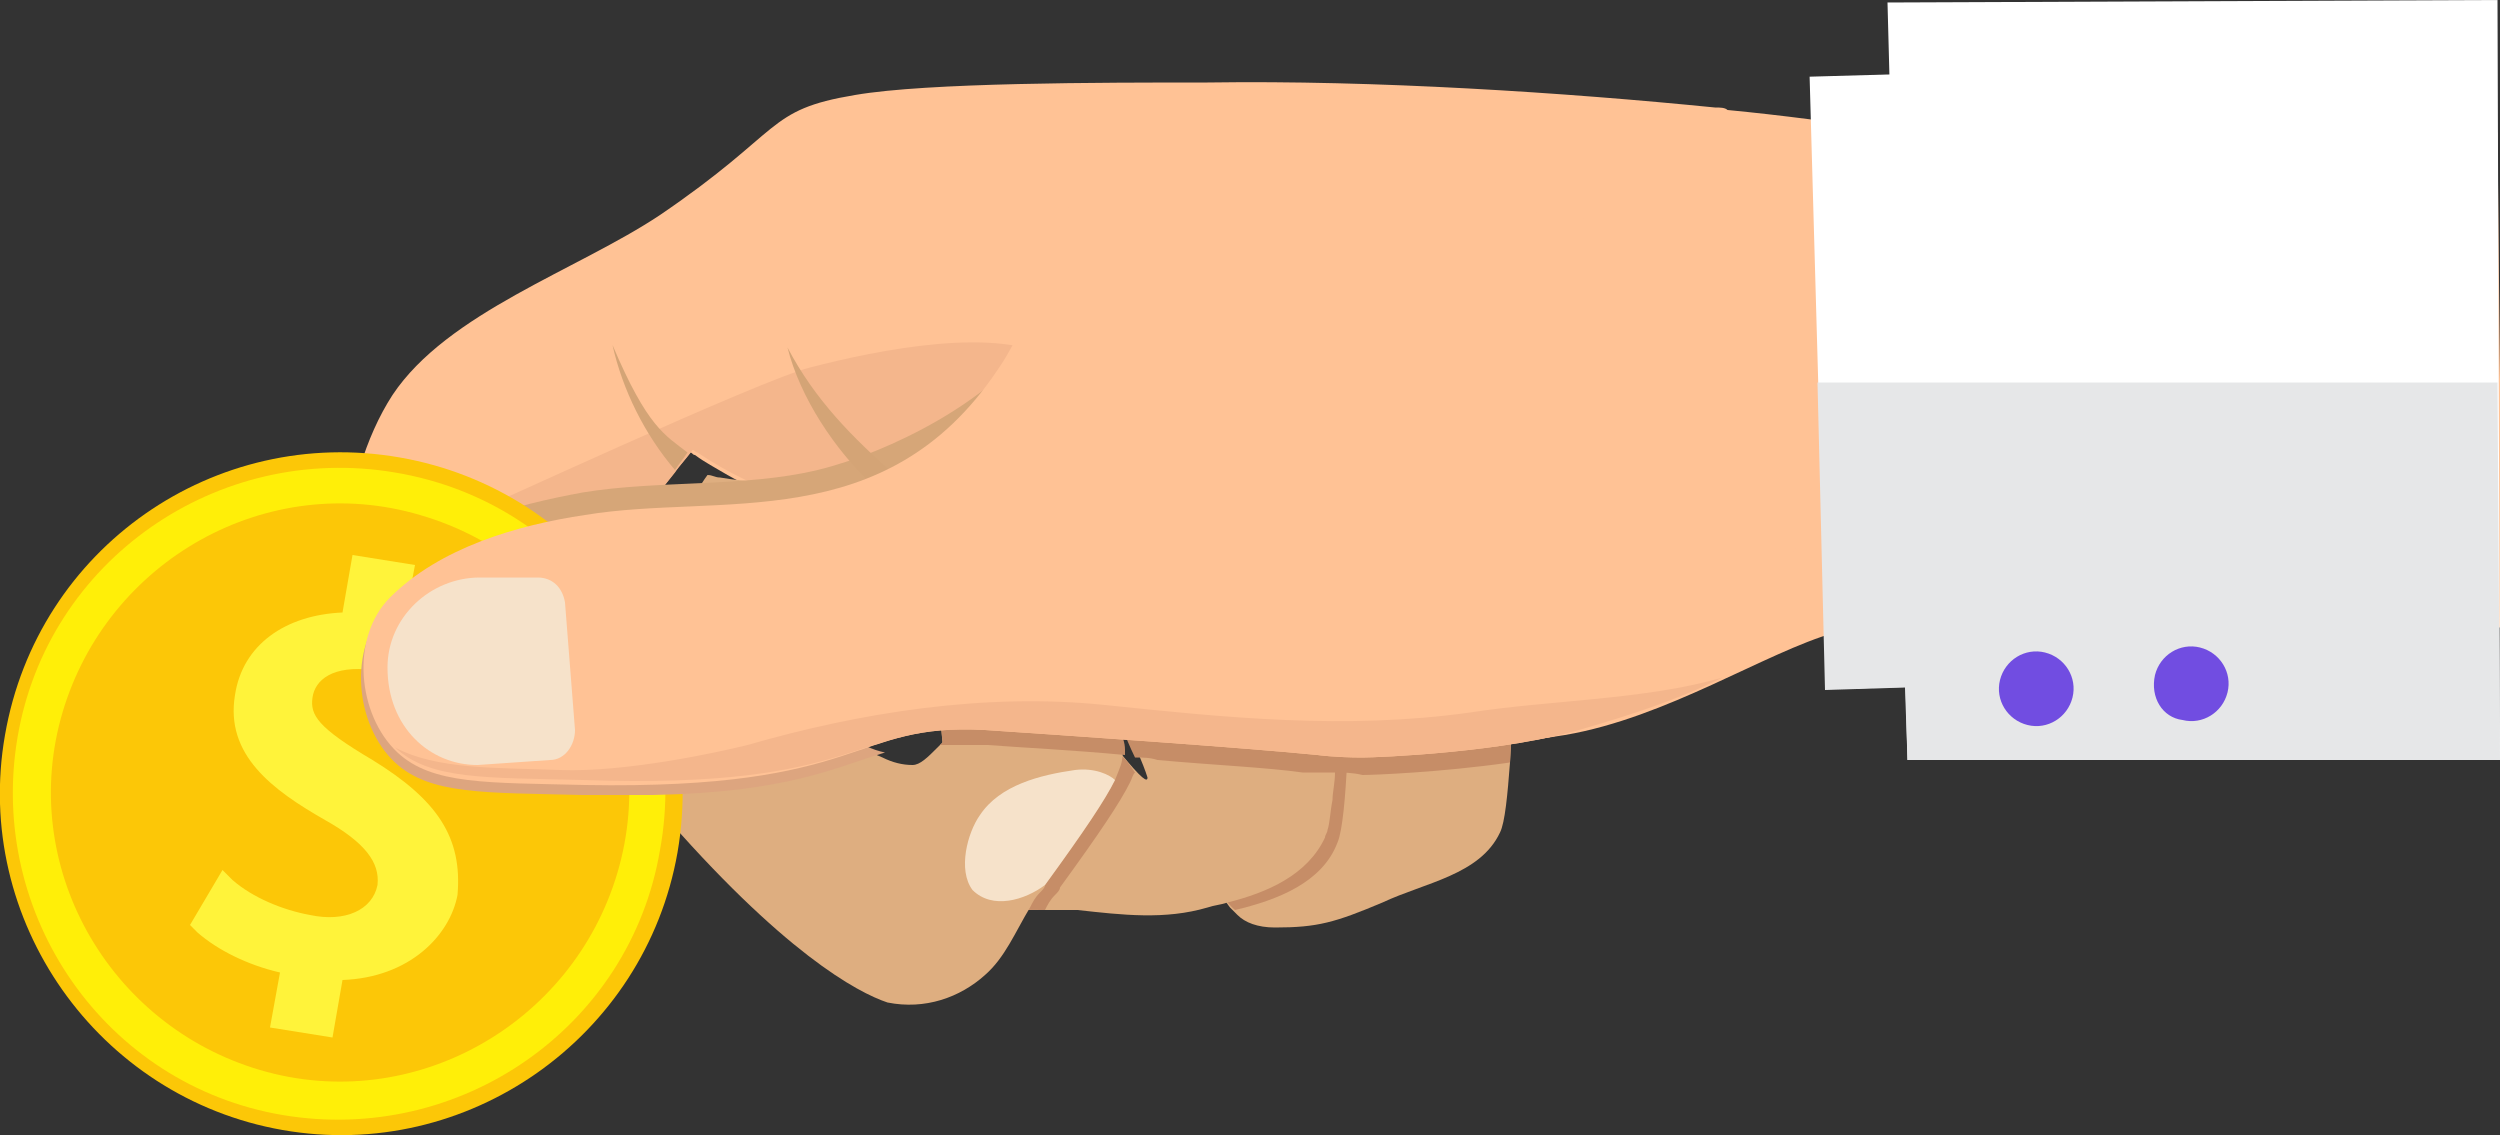 <?xml version="1.0" encoding="utf-8"?>
<!-- Generator: Adobe Illustrator 25.2.0, SVG Export Plug-In . SVG Version: 6.00 Build 0)  -->
<svg version="1.1" id="Layer_1" xmlns="http://www.w3.org/2000/svg" xmlns:xlink="http://www.w3.org/1999/xlink" x="0px" y="0px"
	 viewBox="0 0 100 45.4" style="enable-background:new 0 0 100 45.4;" xml:space="preserve">
<rect x="0" y="0" width="100" height="45.4" fill="#333333" stroke="none"/>
<style type="text/css">
	.st0{fill:#FFC295;}
	.st1{fill:#DEAE80;}
	.st2{fill:#C68D67;}
	.st3{fill:#D4A476;}
	.st4{fill:#F6E2CA;}
	.st5{fill:#F4B68C;}
	.st6{fill:#D6A678;}
	.st7{fill:#FCC707;}
	.st8{fill:#FFEF08;}
	.st9{fill:#FFF33A;}
	.st10{fill:#DDA57F;}
	.st11{fill:#FFFFFF;}
	.st12{fill:#E6E7E8;}
	.st13{fill:#714DE1;}
</style>
<g>
	<path class="st0" d="M99.9,5.3c-14,0-23.8,0-23.8,0c-2.6-0.4-4.9-0.7-7-0.9c-0.1-0.1-0.3-0.1-0.5-0.1c-6-0.6-13.6-1.1-20.3-1
		c-4.3,0-11.2,0-14.1,0.5c-3.6,0.6-2.8,1.4-7.8,4.8c-3.3,2.2-8.5,3.9-10.7,7.2c-2.2,3.4-2.5,8.9-1.5,12.9c1,3.9,2.4,5.1,5,8.3
		c2,2.4,6-0.2,5.1-2.9c-0.3-0.9-0.5-1.5-0.7-2.1c-0.1-0.2-0.1-0.4-0.2-0.6c-0.1-0.2-0.2-0.5-0.4-0.8c-0.6-1.3-1.2-2.6-1.1-4
		c0-0.2,0-0.3,0.1-0.5c0.2-1.1,1-2.1,1.7-3c0.5-0.7,1.1-1.4,1.6-2.1c0.2-0.2,0.3-0.4,0.5-0.6c0.4-0.5,0.7-0.9,1.1-1.4
		c0.2-0.3,0.5-0.6,0.7-0.9c0.1,0,0.1,0.1,0.2,0.1c0.4,0.3,0.8,0.5,1.3,0.8c0.7,0.4,1.4,0.7,2.2,0.9c0.5,0.2,1,0.3,1.4,0.3
		c0.2,0,0.3,0,0.5,0.1c1,0.1,2,0,2.7-0.5c3.7-0.5,3.1-3.4,5.7-3c1.1,0.2,1.5,0.3,1.9,0.8c0.2,0.2,0.4,0.6,0.6,1
		c1.3,2.4,2.7,4.9,4,7.3c0.8,1.4,1.5,3.1,3,3.7c2.3,0.8,3.3,1.1,11.5-0.2c4.1-0.7,8-3.3,10.8-4.1c0.5-0.2,1-0.2,1.4-0.3
		c0.1,0,0.2,0,0.4,0c0.2,0,10.2,0.1,24.9,0.1L99.9,5.3z"/>
	<path class="st1" d="M55.3,36.1c1.7-0.8,3.9-1.1,4.7-2.8c0.2-0.4,0.3-1.5,0.4-2.8c0.1-1.6,0.1-3.4,0-3.9c-0.6-3.2-2.9-2.2-5.8-3.8
		c-1-0.5-2.3-0.9-3.3-0.2c-0.9,0.6,1.6,0.9,1.9,1.9c0.1,0.2,0.1,0.6,0.1,1.1c0,2.4-0.7,6.4-0.4,7.2c-0.7-1-0.5-1.3-0.7-2
		c-0.1-0.5-0.3-0.8-0.4-0.9c-1.1-2.1-2.3-4.1-2.9-6.2c-0.2-0.1-0.3-0.1-0.5-0.2c0,0,0,0,0,0c-0.1,0-0.2-0.1-0.3-0.1
		c-0.2-0.1-0.4-0.2-0.6-0.3c-0.9-0.3-1.9-0.5-2.6,0.1c-0.2,0.2-0.4,0.4-0.5,0.6c0.5,1.9,1.7,3.5,1.9,5.6c0,0.3,0.1,0.7,0.2,1.1
		c0.3,1.3,1.1,3,1.6,3.9c0.5,0.8,0.7,1.4,1.1,1.9c0.1,0.1,0.2,0.2,0.3,0.3c0.3,0.3,0.8,0.5,1.5,0.5C52.7,37.1,53.4,36.9,55.3,36.1z"
		/>
	<g>
		<path class="st2" d="M49.4,36.4c1.7-0.4,3.5-1.1,4.1-2.7c0.4-0.9,0.5-5.7,0.4-6.7c-0.1-0.6-0.3-1.1-0.5-1.4
			c-0.7,10.4-0.7,4.7-1.6,4.3c-1.1-2.1-2.3-4.1-2.9-6.2c-0.2-0.1-0.5-0.2-0.8-0.4c-1-0.5-2.3-0.9-3.3-0.2c-0.2,0.2-0.4,0.4-0.5,0.6
			c0.5,1.9,1.7,3.5,1.9,5.6c0.1,1.3,1.1,3.8,1.8,4.9C48.6,35.2,48.9,36,49.4,36.4z"/>
	</g>
	<path class="st1" d="M48.3,36.3c0.3-0.1,0.5-0.1,0.8-0.2c1.6-0.4,3.2-1.1,3.9-2.6c0-0.1,0.1-0.2,0.1-0.3c0.1-0.3,0.1-0.7,0.2-1.2
		c0-0.3,0.1-0.7,0.1-1.1c0.1-1.6,0.1-3.5,0-4.1c0,0,0,0,0,0c-0.5-2.9-2.5-2.4-5-3.4c0,0,0,0,0,0c-0.3-0.1-0.5-0.2-0.8-0.4
		c0,0-0.1,0-0.1-0.1c-1-0.5-2.2-0.8-3.1-0.1c-0.9,0.6-1,2-0.7,3c0.3,1,1.9,4.3,2.2,5.3c0,0.2-0.2,0.1-1.1-1
		c-1.5-2.9-3.2-5.5-3.3-8.7c0,0.1-0.2,0.4-0.3,0.6c-0.5-0.7-1.5-1.9-2.5-1.8c-0.9,0.1-1.3,1.2-1.4,2c-0.2,2.4,0.2,5.1,0.4,7.5
		c0,0,0,0,0,0.1c0,0.2,0,0.3,0,0.5c0,0.1,0,0.2,0,0.3c0.1,1.3,0.4,3.3,1,4.5l0,0c0,0,0,0.1,0.1,0.1c0.2,0.4,0.5,0.6,0.8,0.8
		c0.5,0.3,1,0.3,1.6,0.4c0.2,0,0.4,0,0.6,0c0.4,0,0.9,0,1.3,0C44.9,36.6,46.6,36.8,48.3,36.3z"/>
	<path class="st3" d="M44.9,28.8c0.2,0.5,0.4,1,0.6,1.5c0-0.1,0-0.2,0-0.2C45.6,29.6,45.3,29.2,44.9,28.8z"/>
	<g>
		<path class="st2" d="M41.8,36.4c0.1-0.2,0.2-0.4,0.4-0.6c0.1-0.1,0.2-0.2,0.2-0.3c1.6-2.2,2.4-3.4,2.8-4.2
			c0.1-0.2,0.1-0.3,0.2-0.4c-0.2-0.3-0.4-0.6-0.6-0.7c-0.3-0.7-0.7-1.3-1-2c-0.1,0-0.1,0-0.2-0.1c-1.5-0.4-3.1-0.1-4.3,0.8
			c-0.5,0.4-1.1,1-1.6,1.4c0,0.1,0,0.2,0,0.3c0.1,1.3,0.4,3.4,1,4.6C39.4,36.4,40.5,36.4,41.8,36.4z"/>
	</g>
	<g>
		<path class="st1" d="M39.4,39c0.8-0.7,1.2-1.7,1.8-2.7c0.1-0.2,0.2-0.4,0.4-0.6c0.1-0.1,0.2-0.2,0.2-0.3c1.6-2.2,2.4-3.4,2.8-4.2
			c0.2-0.5,0.3-0.7,0.3-1c0,0,0,0,0,0c0-0.1,0-0.1,0-0.2c0-0.6-0.4-1.1-1-1.5c-0.3-0.2-0.7-0.3-1-0.4c-1.5-0.4-3.1-0.1-4.3,0.8
			c-0.3,0.2-0.7,0.6-1,0.9c0,0,0,0-0.1,0.1c-0.4,0.4-0.7,0.7-1,0.7c-0.4,0-0.8-0.1-1.2-0.3c-1-0.4-2.1-1.2-2.6-2.1
			c-1.3-2.4-0.3-5.2,0.3-7.7c0-0.1,0-0.1,0-0.2c0-0.2,0.1-0.5,0.1-0.7c-1.8-0.3-3.2-0.3-4.3-0.5c-0.2,0-0.3-0.1-0.5-0.1
			c-0.3,0.4-0.7,1.1-1,1.9c-1,2.2-2,5.3-2.4,7.3c-0.2,0.9-0.3,1.8,0,2.6c0.2,0.7,0.6,0.8,1.1,1.2c0.1,0.1,0.2,0.2,0.3,0.3
			c5,5.8,8,7.4,9.2,7.8C37,40.4,38.4,39.9,39.4,39z"/>
		<path class="st4" d="M41.8,35.4c1.6-2.2,2.4-3.4,2.8-4.2c-0.2-0.2-0.8-0.5-1.6-0.4c-1.4,0.2-3,0.6-3.8,1.8c-0.5,0.7-0.9,2.2-0.3,3
			C39.7,36.4,41,36,41.8,35.4z"/>
	</g>
	<g>
		<path class="st5" d="M21.9,26.5c0-0.2,0-0.3,0.1-0.5c0.2-1.1,1-2.1,1.7-3c1-1.3,2.2-2.7,3.3-4.1c0.2-0.3,0.5-0.6,0.7-0.9
			c0.1,0,0.1,0.1,0.2,0.1c2.2,1.5,5.9,3,8.1,1.6c3.7-0.5,3.1-3.4,5.7-3c1.1,0.2,1.5,0.3,1.9,0.8c0-1.3-0.4-2.5-1.4-3.1
			c-2.2-1.4-7.1-0.4-9.8,0.3c-2,0.5-13.4,5.8-13.5,5.8c-0.9,1.4-0.7,3.8,0.7,4.8C20.2,26,21,26.3,21.9,26.5z"/>
	</g>
	<path class="st6" d="M21.6,30.5c-2-0.1-4.4,0.1-5.8-1.3c-1.6-1.5-1.9-4.6-0.3-6.2c2-2,5.1-2.8,7.8-3.3c3-0.5,6.5-0.2,9.4-0.9
		c2.9-0.7,7-2.8,8.7-5.3c0.3,3.1,3.8,4.6,2.4,8c-2,4.8,8.9,7-4.5,6.8c-3.8,0-4.3,0.9-7.9,1.6C28.1,30.7,25.1,30.7,21.6,30.5z"/>
	<g>
		<path class="st3" d="M31.5,13.9c1.1,2.1,2.6,3.6,4.3,5.1l-0.9,0.4C33.4,18,32,15.9,31.5,13.9z"/>
		<path class="st3" d="M27.5,18.1c-0.9-0.7-1.6-1-3-4.3c0.4,1.8,1.3,3.6,2.5,5C27.2,18.5,27.3,18.4,27.5,18.1z"/>
		<path class="st3" d="M16.5,18.4c1.9,1.2,3.7,2.2,5.7,2.7l-0.4,0.7C20,21.3,18,19.9,16.5,18.4z"/>
	</g>
	<g>
		<path class="st2" d="M41.5,21.4c0,0.1-0.2,0.4-0.3,0.6c-0.5-0.7-1.5-1.9-2.5-1.8c-0.9,0.1-1.3,1.2-1.4,2c-0.2,2.4,0.2,5.1,0.4,7.5
			c0,0,0,0-0.1,0.1c0,0,0,0,0.1,0c0.5,0,1.1,0,1.8,0c1.3,0.1,3.4,0.2,5.5,0.4c0,0,0,0,0,0c0-0.1,0-0.1,0-0.2c0-0.6-0.4-1.1-1-1.5
			c-0.1-0.1-0.1-0.2-0.2-0.4C42.7,26.1,41.6,23.9,41.5,21.4z"/>
	</g>
	<g>
		<path class="st7" d="M27.1,34.1c-1.3,7.4-8.4,12.4-15.8,11.1C3.9,43.9-1.1,36.8,0.2,29.4C1.5,21.9,8.6,17,16,18.3
			C23.4,19.6,28.4,26.6,27.1,34.1z"/>
		<path class="st8" d="M26.4,34c-1.2,7.1-8,11.8-15.1,10.6c-7.1-1.2-11.8-8-10.6-15.1c1.2-7.1,8-11.8,15.1-10.6
			C23,20.1,27.7,26.9,26.4,34z"/>
		<path class="st7" d="M24.7,34.9c-1.8,6.1-8.2,9.7-14.3,7.9c-6.1-1.8-9.7-8.2-7.9-14.3c1.8-6.1,8.2-9.7,14.3-7.9
			C23,22.4,26.5,28.8,24.7,34.9z"/>
		<path class="st9" d="M14.9,30.4c-2.2-1.3-2.5-1.8-2.4-2.5c0.1-0.7,0.8-1.3,2.4-1.1c1.5,0.3,2.3,0.9,2.7,1.2l0.4,0.3l1.4-2.1L19,26
			c-0.8-0.6-1.7-1-2.8-1.3l0.4-2.1l-2.5-0.4l-0.4,2.3c-2.3,0.1-4,1.3-4.3,3.3c-0.4,2.4,1.5,3.8,3.6,5c1.6,0.9,2.2,1.7,2.1,2.6
			c-0.2,1-1.3,1.5-2.7,1.2c-1.1-0.2-2.3-0.7-3.1-1.4l-0.4-0.4l-1.3,2.2l0.3,0.3c0.8,0.7,2,1.3,3.3,1.6l-0.4,2.2l2.5,0.4l0.4-2.3
			c2.7-0.1,4.3-1.8,4.6-3.4C18.5,33.5,17.5,32,14.9,30.4z"/>
	</g>
	<g>
		<path class="st2" d="M53.4,30.9c0.3,0,0.7,0,1.1,0.1c0.4,0,3.1-0.1,5.9-0.5c0.1-1.6,0.1-3.4,0-3.9c-0.6-3.2-2.9-2.2-5.8-3.8
			c-1-0.5-2.3-0.9-3.3-0.2c-0.9,0.6,1.6,0.9,1.9,1.9c0.1,0.2,0.1,0.6,0.1,1.1c0,0.4,0,0.8,0,1.2c0,0,0,0,0,0c-0.5-2.9-2.5-2.4-5-3.4
			c0,0,0,0,0,0c-0.1,0-0.2-0.1-0.3-0.1c-0.2-0.1-0.4-0.2-0.6-0.3c-1-0.5-2.2-0.8-3.1-0.1c-0.9,0.6-1,2-0.7,3c0.2,0.6,0.7,1.8,1.2,3
			c0.2,0.5,0.4,1,0.6,1.4c0.3,0,0.6,0,0.9,0.1c2.2,0.2,4.4,0.3,5.8,0.5c0.2,0,0.3,0,0.5,0C52.7,30.9,53,30.9,53.4,30.9
			C53.4,30.9,53.4,30.9,53.4,30.9z"/>
	</g>
	<path class="st10" d="M32.8,28.1c-1.3-2.4-0.3-5.2,0.3-7.7c0-0.1,0-0.1,0-0.2c-0.2,0-0.3,0.1-0.5,0.1c-1.7,0.4-3.4,0.4-5.1,0.5
		c-1,2.2-2,5.3-2.4,7.3c-0.1,0.6-0.2,1.3-0.2,1.9c0-0.1-0.1-0.1-0.1-0.2c-0.1-0.2-1.7,0.9-1.9,0.6c-0.6-1.3-1.2-2.6-1.1-4
		c0-0.2,0-0.3,0.1-0.5c0.2-1.1,1-2.1,1.7-3c0.5-0.7,1.1-1.4,1.6-2.1c-0.6,0-1.3,0.1-1.9,0.2c-2.7,0.4-5.8,1.3-7.8,3.3
		c-1.6,1.6-1.3,4.7,0.3,6.2c1.4,1.3,3.6,1.2,7.5,1.3c0.1,0,2.7,0,2.8,0c5.4-0.1,7.3-1.1,9.3-1.7C34.4,29.9,33.3,29.1,32.8,28.1z"/>
	<path class="st0" d="M39.4,29.2c3,0.2,10.3,0.7,13.3,1c0,0,0.7,0.1,1.8,0.1c0.6,0,5.8-0.2,9-1.2c5.3-1.5,8.4-4.8,9.1-10.6
		c0.4-3.2-0.2-8.1-0.5-9.7c-3.5-0.4-10.3,0.5-11.4-0.7C59.1,6.4,56.5,5.6,54,5c-3-0.8-6.4-1.5-8.9,0.2c-3,2.1-3.1,6.6-5.2,9.6
		c-4.5,6.7-11.1,4.9-16.5,5.8c-2.7,0.4-5.8,1.3-7.8,3.3c-1.6,1.6-1.3,4.7,0.3,6.2c1.4,1.3,3.6,1.2,7.5,1.3
		C34.7,31.6,34,28.9,39.4,29.2z"/>
	<g>
		<path class="st5" d="M39.4,29.2c3,0.2,10.3,0.7,13.3,1c0,0,0.7,0.1,1.8,0.1c0.6,0,5.8-0.2,9-1.2c1.7-0.5,3.6-1.1,5.4-2
			c-3.1,0.9-6.9,0.9-10.1,1.4c-5,0.7-9.8,0.2-14.6-0.3c-4.8-0.5-9.8,0.3-14.3,1.6c-1.2,0.3-4.9,1.1-7.5,1c-2.5-0.1-4.9,0-6.6-0.9
			c1.4,1.3,3.6,1.2,7.5,1.3C34.7,31.6,34,28.9,39.4,29.2z"/>
	</g>
	<path class="st4" d="M23,29.2l-0.4-5.1c-0.1-0.6-0.5-1-1.1-1l-2.3,0c-2,0-3.7,1.6-3.7,3.6c0,2.4,1.7,3.9,3.6,3.9l2.9-0.2
		C22.6,30.4,23,29.8,23,29.2z"/>
</g>
<g>
	<g>
		
			<rect x="72.7" y="3" transform="matrix(1 -2.815188e-02 2.815188e-02 1 -0.4 2.114)" class="st11" width="4.4" height="24.5"/>
		<polygon class="st11" points="99.9,0 75.5,0.1 76.3,30.4 100,30.4 		"/>
		<polygon class="st12" points="99.9,15.3 72.7,15.3 73,27.6 76.2,27.5 76.3,30.4 100,30.4 		"/>
	</g>
	<g>
		<path class="st13" d="M81.1,29c0.8,0.2,1.6-0.3,1.8-1.1c0.2-0.8-0.3-1.6-1.1-1.8c-0.8-0.2-1.6,0.3-1.8,1.1
			C79.8,28,80.3,28.8,81.1,29z"/>
		<path class="st13" d="M87.3,28.8c0.8,0.2,1.6-0.3,1.8-1.1c0.2-0.8-0.3-1.6-1.1-1.8c-0.8-0.2-1.6,0.3-1.8,1.1
			C86,27.9,86.5,28.7,87.3,28.8z"/>
	</g>
</g>
</svg>
